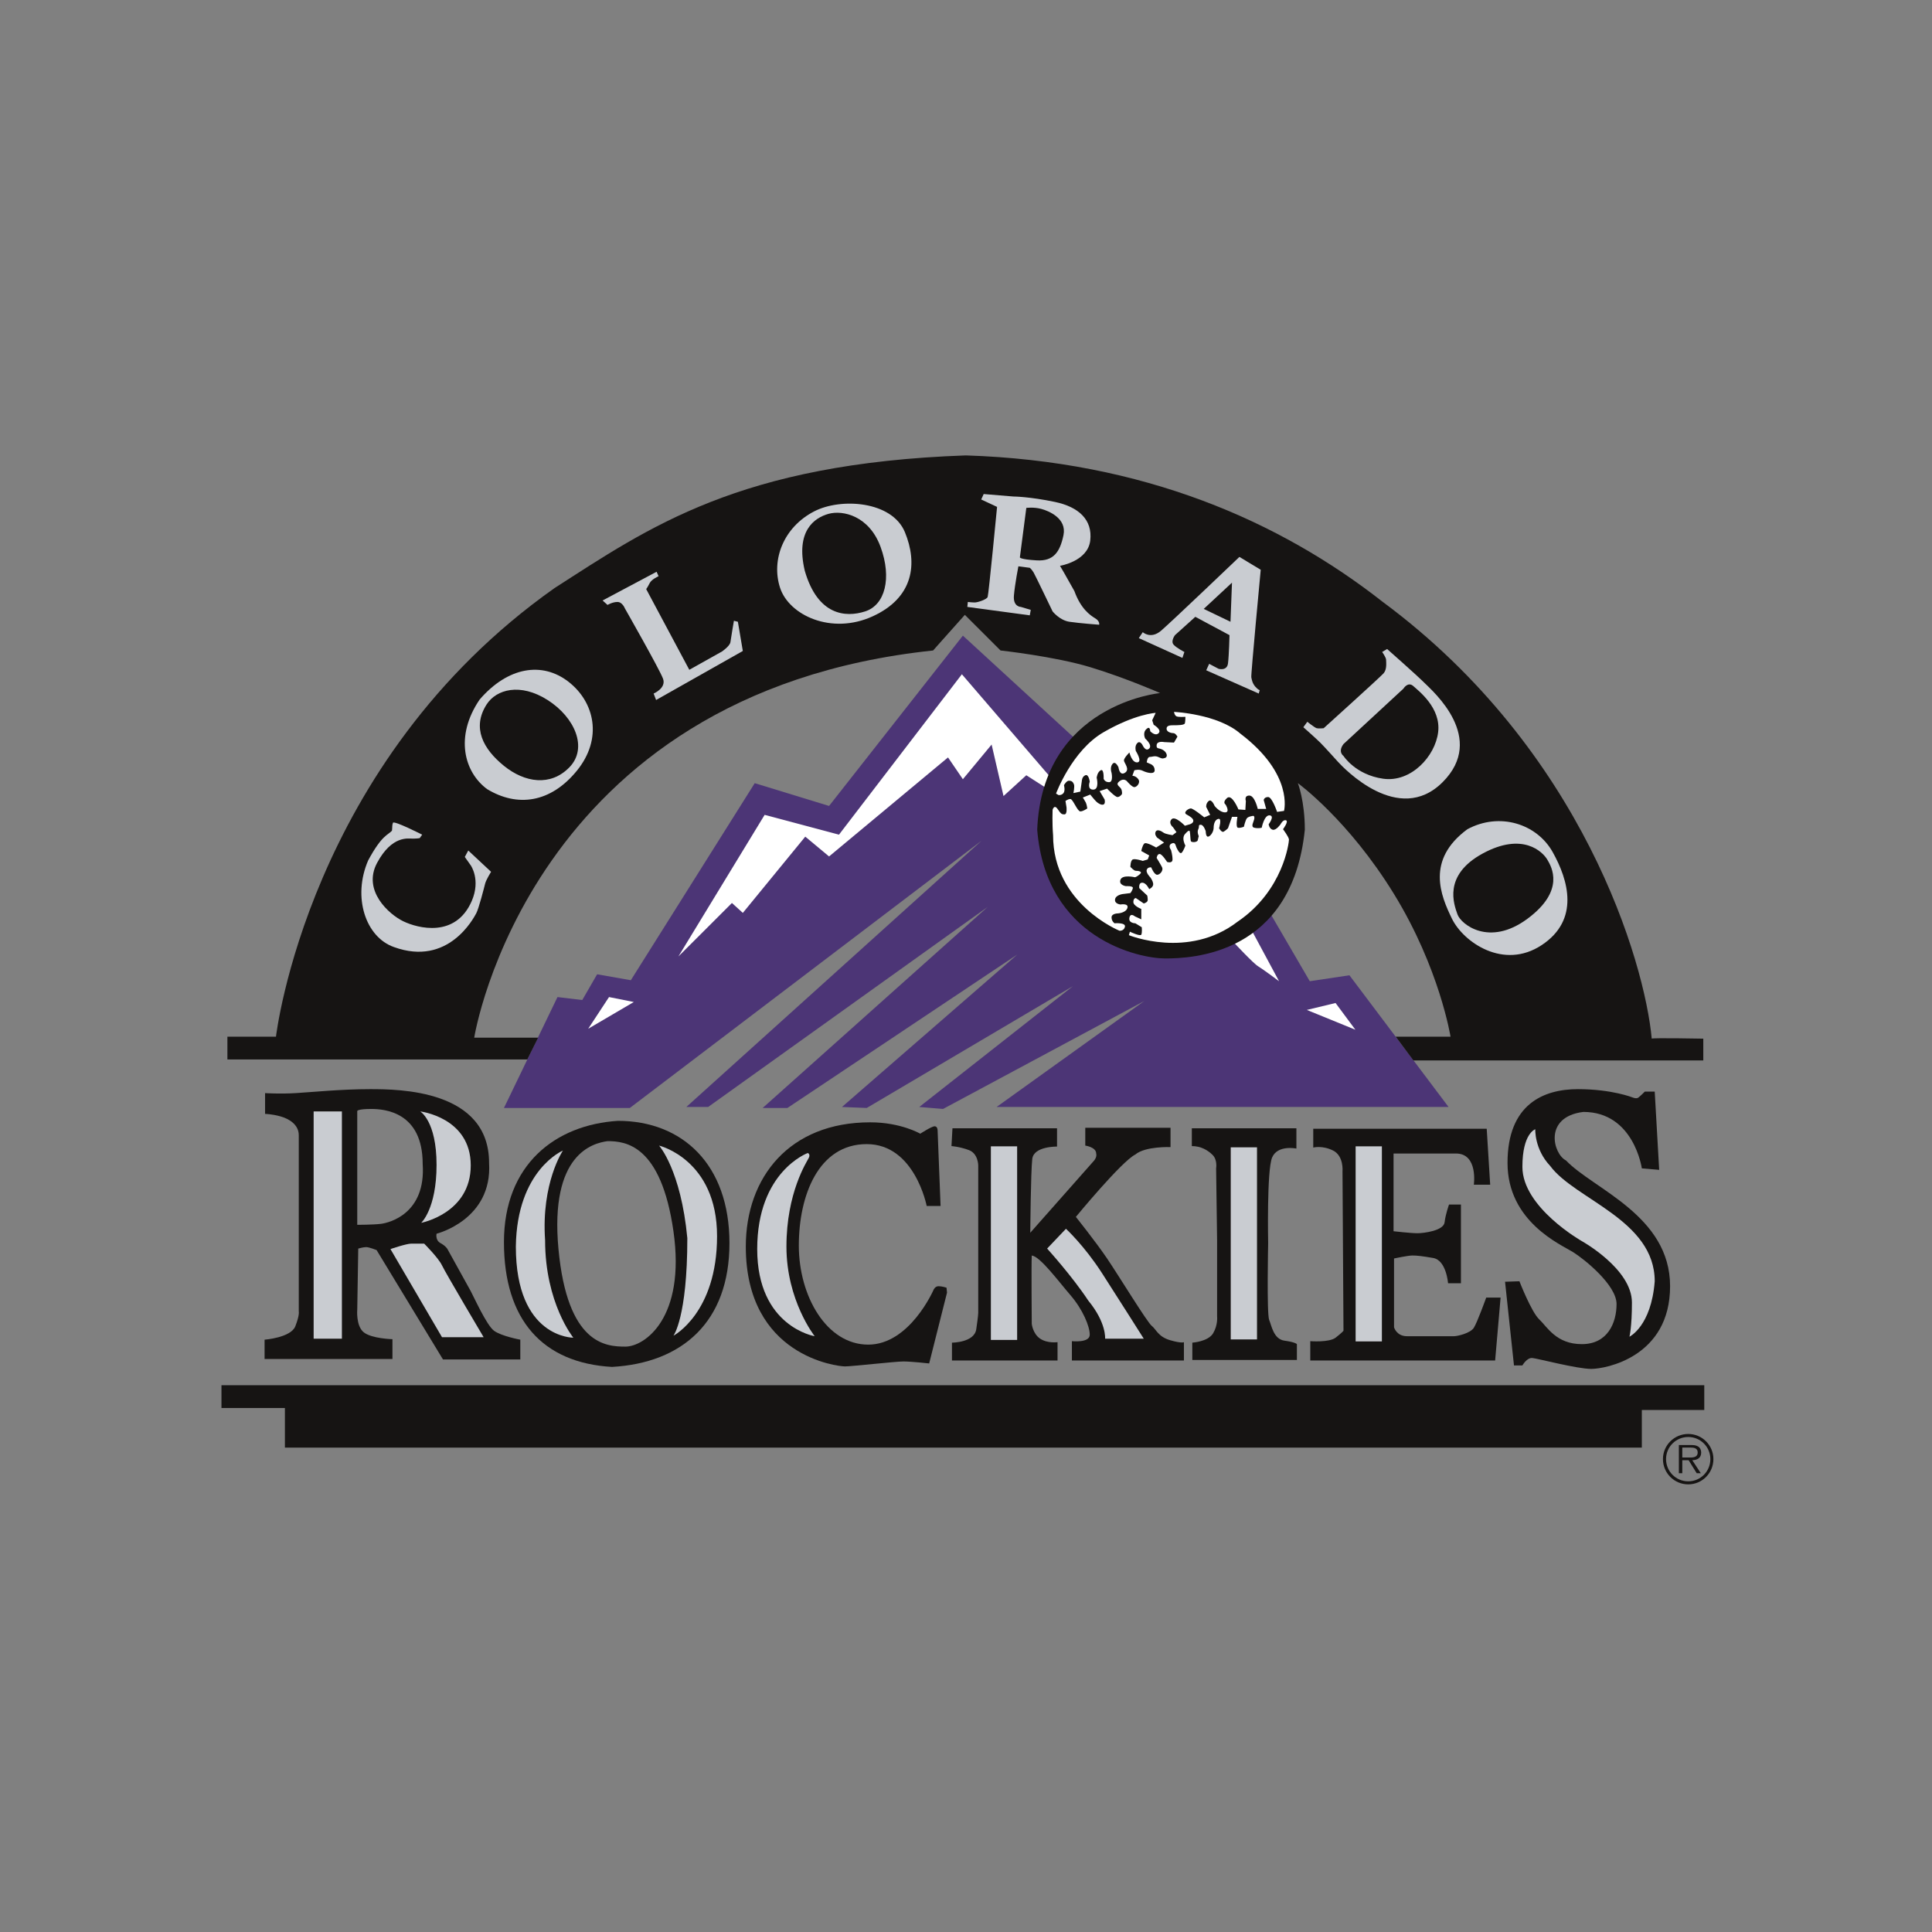 <?xml version="1.0" encoding="UTF-8" standalone="no"?>
<svg width="512px" height="512px" viewBox="0 0 512 512" version="1.1" xmlns="http://www.w3.org/2000/svg" xmlns:xlink="http://www.w3.org/1999/xlink" xmlns:sketch="http://www.bohemiancoding.com/sketch/ns">
    <rect x="0" y="0" width="512" height="512" fill="#808080" stroke="none"/>
    <!-- Generator: Sketch 3.2.2 (9983) - http://www.bohemiancoding.com/sketch -->
    <title>colorado-rockies</title>
    <desc>Created with Sketch.</desc>
    <defs></defs>
    <g id="MLB" stroke="none" stroke-width="1" fill="none" fill-rule="evenodd" sketch:type="MSPage">
        <g id="colorado-rockies" sketch:type="MSArtboardGroup">
            <g sketch:type="MSLayerGroup" transform="translate(57, 119)" id="layer1">
                <g transform="translate(1.571, 0.608)" sketch:type="MSShapeGroup">
                    <g id="g8" transform="translate(74.981, 48.84)" fill="#4C3576">
                        <path d="M14.187,95.783 L0,125.174 L33.359,125.174 L126.609,54.32 L48.332,124.913 L54.111,124.913 L128.186,71.903 L68.558,125.174 L75.125,125.174 L136.064,84.499 L89.574,124.913 L96.141,125.174 L150.776,92.896 L110.061,124.913 L116.366,125.436 L169.69,96.833 L130.551,124.913 L250.33,124.913 L224.061,90.01 L213.554,91.585 L203.311,74.004 L150.776,26.768 L121.621,0 L86.158,45.137 L66.459,39.1 L33.624,91.321 L24.692,89.748 L20.754,96.571 L14.187,95.783 L14.187,95.783 Z" id="path10"></path>
                    </g>
                    <g id="g12" transform="translate(121.213, 59.075)" fill="#FFFFFF">
                        <path d="M0,74.79 L22.852,37.263 L42.554,42.512 L75.125,0 L98.608,27.317 L97.557,30.203 L92.2,26.766 L86.158,32.277 L83.004,18.632 L75.389,27.818 L71.447,22.043 L39.926,48.285 L33.621,43.036 L17.074,63.244 L14.185,60.619 L0,74.79 L0,74.79 Z" id="path14"></path>
                    </g>
                    <g id="g16" transform="translate(268.596, 127.519)" fill="#FFFFFF">
                        <path d="M11.797,12.907 L4.854,0 L0,2.841 C0,2.841 4.966,8.183 6.279,8.971 C7.595,9.756 11.797,12.907 11.797,12.907 L11.797,12.907 Z" id="path18"></path>
                    </g>
                    <g id="g20" transform="translate(1.695, 1.081)" fill="#161413">
                        <path d="M314.303,160.338 L391.124,160.338 L391.124,154.566 C391.124,154.566 377.463,154.304 377.463,154.566 C375.599,134.415 359.364,78.183 306.156,38.805 C278.928,17.443 242.745,1.493 195.693,0 C135.541,2.099 111.638,19.156 86.684,35.164 C21.278,81.35 12.872,154.04 12.872,154.04 L0,154.04 L0,160.074 L79.48,160.074 L82.34,154.304 L65.407,154.304 C65.407,154.304 79.855,62.98 187.025,51.696 C186.763,51.959 195.431,42.251 195.431,42.251 L204.887,51.696 C204.887,51.696 219.334,53.271 228.791,56.157 C238.246,59.044 247.177,62.98 247.177,62.98 C247.177,62.98 215.936,65.889 214.606,99.195 C216.931,128.17 241.659,133.31 248.492,133.31 C255.32,133.31 282.113,132.522 285.526,99.195 C285.526,91.583 283.687,86.86 283.687,86.86 C283.687,86.86 297.084,96.571 309.168,116.252 C321.252,135.932 324.141,154.04 324.141,154.04 L309.61,154.04 L314.303,160.338 L314.303,160.338 Z" id="path22"></path>
                    </g>
                    <g id="g24" transform="translate(257.277, 179.394)" fill="#161413">
                        <path d="M0,4.723 L0,0 L27.712,0 L27.712,5.377 C27.712,5.377 22.723,4.328 21.277,7.742 C19.832,11.154 20.227,30.44 20.227,30.44 C20.227,30.44 19.832,49.203 20.491,50.778 C21.146,52.351 21.67,55.894 24.559,56.289 C27.45,56.682 27.843,57.207 27.843,57.207 L27.843,61.407 L0.133,61.407 L0.133,56.815 C0.133,56.815 4.334,56.551 5.647,54.321 C6.961,52.09 6.697,49.86 6.697,49.86 L6.697,29.784 L6.435,10.628 C6.435,10.628 6.83,8.397 5.518,7.085 C4.206,5.772 2.365,4.723 0,4.723 L0,4.723 Z" id="path26"></path>
                    </g>
                    <g id="g28" transform="translate(74.981, 177.427)" fill="#161413">
                        <path d="M30.208,0 C47.282,0 59.76,11.547 59.76,32.408 C59.76,53.27 47.282,64.162 28.633,65.211 C10.245,64.162 0,52.746 0,32.146 C0,11.547 13.66,1.049 30.208,0 L30.208,0 Z M14.449,33.983 C16.812,59.306 27.057,59.832 32.179,59.832 C37.301,59.832 48.202,52.22 44.919,29.258 C41.635,6.296 32.179,5.38 27.451,5.38 C23.641,5.905 12.084,8.658 14.449,33.983 L14.449,33.983 Z" id="path30"></path>
                    </g>
                    <g id="g32" transform="translate(11.545, 169.028)" fill="#161413">
                        <path d="M33.886,66.26 L33.886,71.511 L0,71.511 L0,66.393 C0,66.393 6.961,65.868 8.144,62.851 C9.326,59.832 9.062,58.913 9.062,58.913 L9.062,12.203 C9.062,9.448 6.567,7.873 4.204,7.216 C1.839,6.562 0.132,6.562 0.132,6.562 L0.132,1.049 C0.132,1.049 3.94,1.311 8.276,1.049 C12.61,0.785 20.36,0 27.975,0 C35.593,0 59.496,0.133 59.496,19.55 C60.416,34.64 45.575,38.313 45.575,38.313 C45.575,38.313 45.181,40.019 46.626,40.807 C48.07,41.594 48.465,42.382 48.465,42.382 C48.465,42.382 53.849,52.09 54.637,53.536 C55.426,54.976 58.839,62.587 60.81,64.031 C62.779,65.473 67.77,66.393 67.77,66.393 L67.77,71.64 L47.282,71.64 L29.684,42.646 C29.684,42.646 27.713,41.858 26.924,41.858 C26.136,41.858 24.824,42.249 24.824,42.249 L24.561,58.39 C24.561,58.39 24.167,62.718 26.268,64.426 C28.369,66.132 33.886,66.26 33.886,66.26 L33.886,66.26 Z M30.864,35.691 C32.965,35.427 42.816,33.067 41.898,19.812 C41.898,6.036 31.785,5.249 28.239,5.249 C24.693,5.249 24.561,5.774 24.561,5.774 L24.561,35.953 C24.561,35.953 28.763,35.953 30.864,35.691 L30.864,35.691 Z" id="path34"></path>
                    </g>
                    <g id="g36" transform="translate(97.309, 144.624)" fill="#FFFFFF">
                        <path d="M12.084,1.313 L5.517,0 L0,8.397 L12.084,1.313 L12.084,1.313 Z" id="path38"></path>
                    </g>
                    <g id="g40" transform="translate(287.747, 146.199)" fill="#FFFFFF">
                        <path d="M0,1.835 L7.619,0 L12.872,7.083 L0,1.835 L0,1.835 Z" id="path42"></path>
                    </g>
                    <g id="g44" transform="translate(220.241, 69.048)" fill="#FFFFFF">
                        <path d="M32.309,0 C32.309,0 43.867,0.524 49.909,5.773 C64.091,16.532 61.467,26.243 61.467,26.243 L59.628,26.502 C59.628,26.502 58.314,22.566 57.263,22.566 C56.213,22.566 56.082,23.354 56.082,23.354 L56.739,25.717 L54.505,25.717 C54.505,25.717 53.717,22.175 52.272,22.175 C50.828,22.175 51.354,23.616 51.354,23.616 L51.221,25.979 L49.383,25.847 C49.383,25.847 47.677,21.649 46.361,22.83 C45.048,24.01 45.967,24.535 45.967,24.535 C45.967,24.535 47.282,26.634 45.836,26.634 C44.393,26.634 43.078,24.929 43.078,24.929 C43.078,24.929 42.29,22.96 41.504,23.616 C40.716,24.274 40.847,25.191 40.847,25.191 L41.897,27.29 L40.321,27.948 C40.321,27.948 37.432,25.585 36.774,25.585 C36.117,25.585 34.674,26.634 35.593,27.16 C36.51,27.684 37.432,28.21 37.432,28.865 C37.432,29.521 36.51,29.785 36.51,29.785 L35.198,30.177 C35.198,30.177 32.571,27.422 31.652,28.471 C30.732,29.521 32.047,30.57 32.047,30.57 L32.966,31.884 L31.916,32.671 C31.916,32.671 30.075,32.407 29.551,32.016 C29.025,31.62 27.845,30.964 27.448,31.752 C27.057,32.539 27.845,33.327 27.845,33.327 L29.682,34.638 L27.581,35.95 C27.581,35.95 24.954,34.376 24.43,34.9 C23.904,35.426 23.64,36.869 23.64,36.869 L25.743,38.051 L25.347,39.1 L24.035,39.494 C24.035,39.494 22.063,38.838 21.408,39.1 C20.751,39.362 20.751,41.067 20.751,41.067 C20.751,41.067 21.67,42.116 22.196,42.116 C22.721,42.116 24.168,42.248 23.247,43.036 C22.328,43.824 21.934,43.824 21.934,43.824 C21.934,43.824 18.65,43.036 18.124,44.479 C17.6,45.922 19.57,46.184 19.57,46.184 C19.57,46.184 21.539,46.054 21.408,46.71 C21.275,47.366 20.751,48.021 20.751,48.021 L18.65,48.285 C18.65,48.285 16.812,48.547 16.681,49.728 C16.548,50.908 18.124,51.04 18.124,51.04 C18.124,51.04 20.358,50.646 19.963,51.957 C19.57,53.271 17.469,53.403 17.469,53.403 C17.469,53.403 15.761,53.403 15.761,54.452 C15.761,55.502 16.548,56.025 16.548,56.025 C16.548,56.025 19.57,55.763 19.308,56.945 C19.045,58.126 17.862,57.994 17.862,57.994 C17.862,57.994 0.264,50.908 0.264,32.671 C3.30194205e-13,29.521 0.131,25.979 0.131,25.979 C0.131,25.979 0.524,24.403 1.446,25.717 C2.365,27.028 2.496,27.16 3.284,27.16 C4.072,27.16 3.81,25.191 3.81,25.191 L3.546,23.616 C3.546,23.616 4.201,23.092 4.861,23.092 C5.516,23.092 6.699,26.372 7.485,26.372 C8.274,26.372 9.326,25.585 9.326,25.585 C9.326,25.585 9.195,24.535 8.933,24.01 C8.669,23.486 8.143,22.698 8.143,22.698 L10.112,21.911 C10.112,21.911 11.163,23.224 11.689,23.748 C12.213,24.274 13.134,24.797 13.661,24.535 C14.185,24.274 13.923,23.224 13.923,23.224 L12.608,20.993 L14.578,20.338 C14.578,20.338 16.681,22.566 17.336,22.566 C17.995,22.566 18.519,21.781 18.519,21.781 C18.519,21.781 18.65,20.993 18.257,20.338 C17.862,19.68 16.681,19.286 17.862,18.369 C19.045,17.451 19.832,18.369 19.832,18.369 C19.832,18.369 21.146,19.944 21.801,19.944 C22.459,19.944 23.509,18.762 22.852,17.845 C22.196,16.925 21.275,16.925 21.275,16.925 L21.801,15.482 C21.801,15.482 22.985,15.088 24.035,15.612 C25.085,16.138 27.186,16.663 27.186,15.482 C27.186,14.301 26.269,13.907 26.269,13.907 L25.085,13.383 C25.085,13.383 25.219,11.94 25.874,11.94 C26.531,11.94 27.186,11.546 28.108,11.94 C29.025,12.334 29.158,12.464 29.946,12.202 C30.732,11.94 30.47,10.758 29.42,10.103 C28.37,9.447 27.581,9.971 27.712,8.789 C27.845,7.61 29.682,8.004 29.682,8.004 L32.309,8.134 L33.228,6.561 C33.228,6.561 32.704,5.641 32.18,5.641 C31.652,5.641 30.339,5.379 30.339,4.46 C30.339,3.542 31.39,3.542 32.309,3.542 C33.228,3.542 35.067,3.542 35.198,3.016 C35.331,2.493 35.331,1.311 35.331,1.311 C35.331,1.311 33.492,1.441 32.966,1.179 C32.44,0.918 32.309,0 32.309,0 L32.309,0 Z" id="path46"></path>
                    </g>
                    <g id="g48" transform="translate(24.547, 174.933)" fill="#C9CCD1">
                        <path d="M0,0 L7.488,0 L7.488,60.226 L0,60.226 L0,0 L0,0 Z" id="path50"></path>
                    </g>
                    <g id="g52" transform="translate(52.787, 174.933)" fill="#C9CCD1">
                        <path d="M0,0 C0,0 13.396,1.573 13.396,14.302 C13.396,27.029 0.262,29.522 0.262,29.522 C0.262,29.522 4.334,25.848 4.334,14.171 C4.334,2.493 0,0 0,0 L0,0 Z" id="path54"></path>
                    </g>
                    <g id="g56" transform="translate(44.905, 209.966)" fill="#C9CCD1">
                        <path d="M0,1.444 C0,1.444 4.204,0 5.517,0 L8.932,0 C8.932,0 12.74,3.807 13.66,5.772 C14.579,7.742 24.692,24.799 24.692,24.799 L13.66,24.799 L0,1.444 L0,1.444 Z" id="path58"></path>
                    </g>
                    <g id="g60" transform="translate(78.135, 185.298)" fill="#C9CCD1">
                        <path d="M12.476,0 C12.476,0 6.699,8.53 7.75,23.75 C7.75,40.414 15.235,49.598 15.235,49.598 C15.235,49.598 0,49.729 0,25.456 C0.262,5.118 12.476,0 12.476,0 L12.476,0 Z" id="path62"></path>
                    </g>
                    <g id="g64" transform="translate(116.09, 183.986)" fill="#C9CCD1">
                        <path d="M0,0 C0,0 15.367,3.676 15.367,24.009 C15.367,44.347 3.81,50.386 3.81,50.386 C3.81,50.386 7.488,45.53 7.488,24.535 C5.779,6.429 0,0 0,0 L0,0 Z" id="path66"></path>
                    </g>
                    <g id="g68" transform="translate(0.12, 247.492)" fill="#161413">
                        <path d="M0,0 L392.96,0 L392.96,6.562 L376.413,6.562 L376.413,16.533 L16.812,16.533 L16.812,6.036 L0,6.036 L0,0 L0,0 Z" id="path70"></path>
                    </g>
                    <g id="g72" transform="translate(139.075, 177.819)" fill="#161413">
                        <path d="M0,32.934 C0,14.564 11.557,0 32.965,0 C41.109,0 46.229,3.017 46.229,3.017 C46.229,3.017 49.251,1.051 50.039,1.051 C50.828,1.051 50.828,2.101 50.828,2.101 L51.616,22.175 L47.938,22.175 C47.938,22.175 44.787,5.774 32.047,5.774 C19.307,5.774 14.052,19.287 14.052,32.672 C14.052,46.055 21.408,58.913 32.439,58.913 C43.472,58.913 49.777,44.347 49.777,44.347 C49.777,44.347 50.169,43.431 51.09,43.431 C52.01,43.431 53.193,43.824 53.193,43.824 L53.323,45.135 L48.595,63.9 C48.595,63.9 43.866,63.374 41.765,63.374 C39.662,63.374 28.107,64.685 26.266,64.685 C24.429,64.685 0,62.063 0,32.934 L0,32.934 Z" id="path74"></path>
                    </g>
                    <g id="g76" transform="translate(142.096, 185.954)" fill="#C9CCD1">
                        <path d="M7.748,24.799 C7.748,39.101 15.235,48.547 15.235,48.547 C15.235,48.547 0,46.053 0,25.456 C0,4.856 13.396,0 13.396,0 C13.396,0 14.185,0.264 13.658,1.313 C13.132,2.363 7.748,10.497 7.748,24.799 L7.748,24.799 Z" id="path78"></path>
                    </g>
                    <g id="g80" transform="translate(267.588, 184.445)" fill="#C9CCD1">
                        <path d="M0,0 L6.959,0 L6.959,50.909 L0,50.909 L0,0 L0,0 Z" id="path82"></path>
                    </g>
                    <g id="g84" transform="translate(193.58, 179.264)" fill="#161413">
                        <path d="M0,4.854 L0.262,0.131 L27.975,0.131 L27.975,4.985 C27.975,4.985 21.802,4.854 21.409,8.266 C21.014,11.677 20.883,27.816 20.883,27.816 L37.823,8.66 C37.823,8.66 38.611,7.742 38.349,6.822 C38.349,5.118 35.46,4.723 35.46,4.723 L35.46,0 L58.05,0 L58.05,5.118 C58.05,5.118 51.353,4.854 48.724,7.085 C45.047,8.922 32.963,23.619 32.963,23.619 C32.963,23.619 38.218,30.179 41.238,34.638 C44.26,39.101 51.879,51.564 53.058,52.482 C54.242,53.403 54.768,55.37 57.919,56.289 C61.07,57.207 61.596,56.812 61.596,56.812 L61.596,61.668 L31.914,61.668 L31.914,56.551 C31.914,56.551 36.644,57.074 36.644,54.845 C36.644,52.615 34.803,48.154 31.521,44.35 C28.237,40.543 23.51,34.114 21.276,33.85 C21.145,36.213 21.276,51.959 21.276,51.959 C21.276,51.959 21.538,54.583 23.51,55.896 C25.477,57.207 28.106,56.812 28.106,56.812 L28.106,61.668 L0.13,61.668 L0.13,56.945 C0.13,56.945 6.041,56.945 6.565,53.403 C7.091,49.858 7.091,49.07 7.091,49.07 L7.091,9.972 C7.091,9.972 7.091,6.822 4.596,5.903 C2.101,4.985 0,4.854 0,4.854 L0,4.854 Z" id="path86"></path>
                    </g>
                    <g id="g88" transform="translate(288.667, 179.525)" fill="#161413">
                        <path d="M0.788,4.985 L0.788,0 L46.758,0 L47.675,14.828 L43.343,14.828 C43.343,14.828 44.524,6.56 38.613,6.56 L22.065,6.56 L22.065,27.16 C22.065,27.16 26.662,27.685 28.37,27.685 C30.077,27.685 35.331,27.029 35.593,24.799 C35.857,22.57 36.774,20.076 36.774,20.076 L39.925,20.076 L39.925,40.938 L36.512,40.938 C36.512,40.938 36.06,34.853 32.573,34.247 C29.551,33.721 28.239,33.588 27.057,33.588 C25.874,33.588 22.196,34.376 22.196,34.376 L22.196,52.615 C22.196,52.615 22.854,54.976 25.612,54.976 L38.089,54.976 C39.008,54.976 42.421,54.19 43.343,52.746 C44.262,51.302 46.625,44.74 46.625,44.74 L50.433,44.74 L48.99,61.407 L0,61.407 L0,56.289 C0,56.289 4.992,56.684 6.699,55.37 C8.405,54.059 8.8,53.534 8.8,53.534 L8.538,11.285 C8.538,11.285 8.931,7.216 6.042,5.772 C3.153,4.33 0.788,4.985 0.788,4.985 L0.788,4.985 Z" id="path90"></path>
                    </g>
                    <g id="g92" transform="translate(300.685, 184.183)" fill="#C9CCD1">
                        <path d="M0,0 L6.959,0 L6.959,51.697 L0,51.697 L0,0 L0,0 Z" id="path94"></path>
                    </g>
                    <g id="g96" transform="translate(340.283, 169.028)" fill="#161413">
                        <path d="M19.305,0 C28.37,0 33.885,2.232 33.885,2.232 C33.885,2.232 34.803,2.626 35.329,2.232 C35.855,1.839 37.036,0.657 37.036,0.657 L39.663,0.657 L40.847,21.387 L36.25,20.995 C36.25,20.995 34.147,6.036 20.751,6.036 C10.112,7.347 12.739,17.19 16.154,18.896 C23.378,26.505 43.736,33.457 43.736,52.223 C43.736,70.983 26.662,74.136 22.852,74.136 C19.043,74.136 8.667,71.378 7.223,71.247 C5.778,71.116 4.597,73.215 4.597,73.215 L2.365,73.215 L0,51.04 L3.808,50.911 C3.808,50.911 6.961,59.044 9.062,61.014 C11.165,62.979 13.528,67.574 20.358,67.574 C27.186,67.574 29.551,61.93 29.551,56.945 C29.551,51.961 21.146,45.135 17.993,43.169 C14.84,41.2 0.655,35.165 0.655,19.55 C0.655,3.938 10.243,0 19.305,0 L19.305,0 Z" id="path98"></path>
                    </g>
                    <g id="g100" transform="translate(344.88, 179.656)" fill="#C9CCD1">
                        <path d="M3.415,0 C3.415,0 3.153,5.249 7.354,9.71 C13.921,18.632 35.067,24.012 35.067,40.283 C34.15,52.223 28.37,54.978 28.37,54.978 C28.37,54.978 29.027,52.484 29.027,45.925 C29.027,37.002 15.761,29.653 15.761,29.653 C15.761,29.653 0,20.733 0,9.972 C0,1.051 3.415,0 3.415,0 L3.415,0 Z" id="path102"></path>
                    </g>
                    <g id="g104" transform="translate(240.465, 96.338)" fill="#FFFFFF">
                        <path d="M0.133,31.884 L0.395,30.966 C0.395,30.966 3.153,32.277 3.415,31.754 C3.679,31.228 3.548,29.785 3.548,29.785 L1.839,28.735 C1.839,28.735 4.32071046e-13,28.735 0.264,27.292 C0.526,25.849 1.71,26.898 1.71,26.898 L3.415,27.686 L3.415,24.931 C3.415,24.931 1.315,24.144 1.315,23.094 C1.315,22.045 1.972,22.045 1.972,22.045 L4.072,23.486 C4.072,23.486 5.123,23.224 5.123,22.569 C5.123,21.913 4.994,21.387 4.994,21.387 L2.889,19.42 C2.889,19.42 2.627,17.977 3.679,17.977 C4.73,17.977 5.518,19.682 5.518,19.682 C5.518,19.682 6.699,19.156 6.568,18.239 C6.437,17.321 5.78,16.534 5.78,16.534 C5.78,16.534 4.597,15.352 4.861,14.564 C5.123,13.777 6.044,13.909 6.044,13.909 C6.044,13.909 6.832,15.878 7.621,15.878 C8.407,15.878 9.326,14.696 8.933,13.909 C8.538,13.123 7.488,11.416 7.488,11.416 C7.488,11.416 7.621,10.367 8.274,10.367 C8.933,10.367 10.246,12.466 10.246,12.466 C10.246,12.466 11.691,12.991 11.691,11.81 C11.691,10.629 11.296,9.315 11.296,9.315 C11.296,9.315 10.377,8.136 11.427,7.61 C12.479,7.086 12.479,8.136 12.741,8.66 C13.003,9.185 13.661,10.629 14.185,9.973 C14.711,9.315 15.106,8.136 15.106,8.136 C15.106,8.136 14.58,7.216 14.58,6.299 C14.58,5.381 15.106,4.985 15.106,4.985 C15.106,4.985 16.157,3.674 16.285,4.462 C16.419,5.249 16.419,6.561 16.55,6.954 C16.681,7.348 18.257,7.348 18.388,6.693 C18.519,6.037 18.65,5.643 18.65,5.643 C18.65,5.643 18.124,4.594 18.519,3.806 C18.912,3.018 18.388,2.625 19.177,2.625 C19.965,2.625 20.491,4.33 20.491,4.33 C20.491,4.33 20.491,5.905 21.146,5.773 C21.803,5.643 22.592,4.462 22.592,3.412 C22.592,2.363 22.985,1.181 23.904,1.052 C24.823,0.92 24.035,3.544 24.035,3.544 C24.035,3.544 24.692,4.726 25.219,4.462 C25.743,4.2 26.398,3.544 26.398,3.544 L27.452,0.526 L28.896,0.526 C28.896,0.526 28.37,3.28 29.027,3.412 C29.684,3.544 30.603,3.15 30.603,3.15 C30.603,3.15 30.996,1.443 31.392,0.92 C31.785,0.394 33.097,0.264 33.097,0.264 C33.097,0.264 33.492,0.264 33.359,1.052 C33.23,1.837 32.309,3.15 33.359,3.412 C34.41,3.674 35.331,3.412 35.331,3.412 C35.331,3.412 35.988,8.65418848e-14 37.432,0.132 C38.877,0.264 37.17,2.495 37.17,2.495 C37.17,2.495 37.303,3.674 38.22,3.938 C39.141,4.2 40.321,2.495 40.321,2.495 C40.321,2.495 40.978,1.181 41.766,1.443 C42.554,1.707 40.978,3.806 40.978,3.806 C40.978,3.806 42.554,5.905 42.554,6.561 C42.554,7.216 41.109,20.076 28.896,28.341 C15.892,38.314 0.133,31.884 0.133,31.884 L0.133,31.884 Z" id="path106"></path>
                    </g>
                    <g id="g108" transform="translate(221.291, 69.31)" fill="#FFFFFF">
                        <path d="M1.972,21.255 C1.446,21.913 0.657,21.781 0.657,21.781 L0,21.387 C0,21.387 4.203,9.973 12.61,5.118 C21.013,0.262 26.398,0 26.398,0 L25.481,1.967 L25.874,3.149 C25.874,3.149 28.108,4.46 27.186,5.379 C26.269,6.299 24.954,4.854 24.954,4.854 C24.954,4.854 24.954,3.281 23.904,4.33 C22.854,5.379 23.642,6.823 23.642,6.823 C23.642,6.823 25.612,8.528 24.692,9.447 C23.771,10.365 22.985,8.66 22.985,8.66 C22.985,8.66 22.328,7.216 21.539,8.004 C20.751,8.792 21.146,10.103 21.146,10.103 C21.146,10.103 22.985,12.989 21.539,13.121 C20.096,13.251 19.439,10.497 19.439,10.497 C19.439,10.497 17.995,11.94 17.995,12.596 C17.995,13.251 19.701,14.958 18.257,15.876 C16.812,16.795 16.55,14.433 16.55,14.433 C16.55,14.433 15.761,12.596 14.973,13.515 C14.185,14.433 14.711,15.876 14.711,15.876 C14.711,15.876 15.235,18.369 14.052,18.369 C12.872,18.369 12.61,17.451 12.61,17.451 C12.61,17.451 12.739,14.695 11.822,15.22 C10.901,15.744 10.77,17.189 10.77,17.189 C10.77,17.189 11.558,20.338 9.85,20.338 C8.145,20.338 8.933,18.239 8.933,18.239 C8.933,18.239 8.669,16.138 7.75,16.532 C6.828,16.925 6.828,18.107 6.828,18.107 L6.435,20.863 L4.599,21.255 C4.599,21.255 4.992,19.55 4.728,18.894 C4.466,18.239 4.072,17.975 3.415,17.975 C2.76,17.975 2.101,19.156 2.101,19.156 C2.101,19.156 2.496,20.6 1.972,21.255 L1.972,21.255 Z" id="path110"></path>
                    </g>
                    <g id="g112" transform="translate(248.215, 68.916)" fill="#161413">
                        <path d="M0.524,0 C0.524,0 2.889,1.181 2.234,1.967 C1.577,2.755 0.788,1.837 0.788,1.837 L0,0.788 L0.524,0 L0.524,0 Z" id="path114"></path>
                    </g>
                    <g id="g116" transform="translate(321.381, 97.662)" fill="#C9CCD1">
                        <path d="M31.51,8.517 C35.713,15.997 38.733,26.494 28.621,33.184 C18.507,39.877 7.87,32.397 4.848,26.23 C1.828,20.063 -2.113,10.616 8.92,2.482 C17.456,-2.111 27.307,1.039 31.51,8.517 L31.51,8.517 Z" id="path118"></path>
                    </g>
                    <g id="g120" transform="translate(325.849, 102.911)" fill="#161413">
                        <path d="M25.599,5.237 C26.78,7.204 30.458,13.503 20.345,20.981 C10.231,28.461 2.743,22.424 1.826,19.801 C0.907,17.177 -2.113,9.435 8.523,3.662 C19.162,-2.111 24.416,3.268 25.599,5.237 L25.599,5.237 Z" id="path122"></path>
                    </g>
                    <g id="g124" transform="translate(286.83, 52.383)" fill="#C9CCD1">
                        <path d="M22.194,0 C22.194,0 29.944,6.825 32.176,9.055 C34.41,11.284 48.594,23.62 36.905,35.296 C25.214,46.974 10.636,31.49 9.191,29.917 C7.748,28.341 5.647,25.981 4.463,24.799 C3.282,23.62 0,20.731 0,20.731 L1.05,19.288 C1.05,19.288 3.018,20.863 3.544,20.995 C4.072,21.125 5.385,20.995 5.385,20.995 C5.385,20.995 20.356,7.48 21.275,6.431 C22.194,5.381 21.932,3.544 21.932,2.888 C21.932,2.231 20.882,0.788 20.882,0.788 L22.194,0 L22.194,0 Z" id="path126"></path>
                    </g>
                    <g id="g128" transform="translate(295.89, 60.912)" fill="#161413">
                        <path d="M1.577,16.663 L17.467,1.969 C17.467,1.969 18.65,-7.91589017e-14 20.098,1.311 C21.539,2.625 27.45,7.084 26.662,13.515 C25.874,19.944 19.439,26.898 12.084,25.849 C4.73,24.799 1.577,19.812 1.577,19.812 C1.577,19.812 -3.12083692e-13,18.762 1.577,16.663 L1.577,16.663 Z" id="path130"></path>
                    </g>
                    <g id="g132" transform="translate(243.225, 27.979)" fill="#C9CCD1">
                        <path d="M26.66,0 L32.309,3.41 C32.309,3.41 29.682,31.228 29.813,31.884 C29.944,32.539 30.075,33.459 30.863,34.376 C31.649,35.294 32.045,35.294 32.045,35.294 L31.783,36.213 L17.862,30.046 L18.648,28.341 L21.144,29.653 C21.144,29.653 23.376,30.308 23.638,28.209 C23.902,26.111 24.033,20.731 24.033,20.731 L14.973,15.876 L9.586,20.731 C9.586,20.731 8.405,22.304 9.195,23.224 C9.981,24.141 12.082,25.191 12.082,25.191 L11.558,26.766 L0,21.519 L1.05,19.944 C1.05,19.944 3.151,21.911 5.909,19.55 C8.667,17.187 26.66,0 26.66,0 L26.66,0 Z" id="path134"></path>
                    </g>
                    <g id="g136" transform="translate(260.43, 34.802)" fill="#161413">
                        <path d="M7.488,0 L7.092,10.365 L0,6.955 L7.488,0 L7.488,0 Z" id="path138"></path>
                    </g>
                    <g id="g140" transform="translate(197.782, 11.316)" fill="#C9CCD1">
                        <path d="M13.528,19.156 L16.548,19.55 C16.548,19.55 17.074,19.944 17.6,20.861 C18.124,21.781 22.59,31.096 22.59,31.096 C22.59,31.096 24.43,33.457 27.055,33.851 C29.682,34.244 34.936,34.638 34.936,34.638 C34.936,34.638 35.198,33.721 33.883,32.933 C32.571,32.146 30.075,30.44 28.37,25.717 C26.269,21.911 24.559,19.024 24.559,19.024 C24.559,19.024 31.916,17.845 32.571,12.334 C33.228,6.822 29.511,3.418 23.247,2.099 C16.44,0.672 12.213,0.656 12.213,0.656 L4.334,0 L3.678,1.443 L7.881,3.41 C7.881,3.41 5.647,26.634 5.385,27.29 C5.122,27.948 2.757,28.735 1.969,28.735 C1.181,28.735 0.132,28.603 0.132,28.603 L0,29.915 L16.548,32.146 L16.812,30.702 L14.185,29.915 C14.185,29.915 12.084,29.915 12.346,26.896 C12.608,23.88 13.528,19.156 13.528,19.156 L13.528,19.156 Z" id="path142"></path>
                    </g>
                    <g id="g144" transform="translate(211.705, 14.726)" fill="#161413">
                        <path d="M0,13.383 L1.708,0.264 C1.708,0.264 3.677,3.10862447e-14 5.647,0.526 C7.617,1.05 12.475,3.018 11.558,7.48 C10.636,11.94 8.929,14.435 4.466,14.171 C0,13.909 0,13.383 0,13.383 L0,13.383 Z" id="path146"></path>
                    </g>
                    <g id="g148" transform="translate(145.772, 12.25)" fill="#C9CCD1">
                        <path d="M11.428,3.658 C18.513,3.50830476e-14 32.047,0.903 35.463,9.169 C38.878,17.435 37.826,26.488 26.925,31.473 C16.024,36.461 4.728,31.211 2.365,23.863 C-3.21076499e-13,16.517 3.284,7.855 11.428,3.658 L11.428,3.658 Z" id="path150"></path>
                    </g>
                    <g id="g152" transform="translate(152.209, 15.514)" fill="#161413">
                        <path d="M8.798,1.049 C12.608,-1.00919273e-13 19.569,1.575 22.591,9.841 C25.61,18.107 23.771,25.191 18.517,26.898 C13.264,28.603 5.909,27.948 2.495,16.14 C3.13082893e-14,5.641 4.99,2.099 8.798,1.049 L8.798,1.049 Z" id="path154"></path>
                    </g>
                    <g id="g156" transform="translate(101.117, 31.915)" fill="#C9CCD1">
                        <path d="M0,7.61 L14.317,0 L14.843,1.181 C14.843,1.181 13.004,1.967 12.478,3.018 C11.954,4.068 11.559,4.592 11.559,4.592 L22.985,25.979 L31.653,21.125 C31.653,21.125 33.756,19.682 33.886,18.632 C34.018,17.583 34.806,12.989 34.806,12.989 L35.857,13.251 L37.169,20.993 L14.185,33.983 L13.528,32.277 C13.528,32.277 16.944,30.834 16.023,28.342 C15.105,25.849 5.911,9.709 5.911,9.709 C5.911,9.709 5.254,8.004 3.942,8.004 C2.627,8.004 1.315,8.789 1.315,8.789 L0,7.61 L0,7.61 Z" id="path158"></path>
                    </g>
                    <g id="g160" transform="translate(63.962, 57.774)" fill="#C9CCD1">
                        <path d="M4.584,7.994 C12.071,-0.668 21.133,-2.111 28.095,3.27 C35.054,8.649 37.287,18.358 30.326,26.886 C23.365,35.415 14.566,36.597 6.555,31.741 C0.512,27.28 -2.113,17.834 4.584,7.994 L4.584,7.994 Z" id="path162"></path>
                    </g>
                    <g id="g164" transform="translate(68.558, 61.306)" fill="#161413">
                        <path d="M1.827,5.773 C4.396,1.755 10.757,-6.43929354e-15 17.982,4.592 C25.205,9.183 28.751,17.319 23.761,22.437 C18.768,27.554 11.939,26.504 6.423,22.043 C0.908,17.583 -2.113,11.94 1.827,5.773 L1.827,5.773 Z" id="path166"></path>
                    </g>
                    <g id="g168" transform="translate(36.906, 97.781)" fill="#C9CCD1">
                        <path d="M8.92,33.591 C1.393,30.95 -2.113,20.338 2.091,10.629 C5.768,3.806 7.343,3.938 8.394,2.757 C8.526,1.837 8.394,1.313 8.658,0.658 C8.92,-8.72635297e-14 16.405,3.806 16.405,3.806 L15.749,4.724 C15.749,4.724 15.093,4.856 13.91,4.856 C12.73,4.856 8.394,3.938 4.454,11.284 C0.514,18.632 7.605,24.931 11.415,26.768 C15.225,28.605 25.255,31.269 29.539,21.389 C31.977,15.746 29.277,11.94 29.277,11.94 L27.7,9.711 L28.619,8.004 L34.662,13.647 C34.662,13.647 33.349,15.746 33.085,16.795 C32.823,17.845 31.378,23.488 30.722,24.669 C30.066,25.849 23.366,38.838 8.92,33.591 L8.92,33.591 Z" id="path170"></path>
                    </g>
                    <g id="g172" transform="translate(382.127, 260.406)" fill="#161413">
                        <path d="M0,6.661 C0,2.99 2.995,0 6.701,0 C10.396,0 13.371,2.99 13.371,6.661 C13.371,10.368 10.396,13.358 6.701,13.358 C2.995,13.358 0,10.368 0,6.661 L0,6.661 Z M12.568,6.661 C12.568,3.427 9.941,0.804 6.701,0.804 C3.447,0.804 0.822,3.427 0.822,6.661 C0.822,9.931 3.447,12.554 6.701,12.554 C9.941,12.554 12.568,9.931 12.568,6.661 L12.568,6.661 Z M10.03,10.402 L8.944,10.402 L6.807,6.959 L5.127,6.959 L5.127,10.402 L4.218,10.402 L4.218,2.937 L7.473,2.937 C8.103,2.937 8.732,2.971 9.292,3.304 C9.855,3.621 10.134,4.284 10.134,4.913 C10.134,6.38 9.1,6.923 7.771,6.959 L10.03,10.402 L10.03,10.402 Z M6.528,6.243 C7.578,6.243 9.206,6.416 9.206,4.894 C9.206,3.741 8.189,3.602 7.264,3.602 L5.127,3.602 L5.127,6.243 L6.528,6.243 L6.528,6.243 Z" id="path174"></path>
                    </g>
                    <g id="g176" transform="translate(204.021, 184.183)" fill="#C9CCD1">
                        <path d="M0,0 L6.961,0 L6.961,51.304 L0,51.304 L0,0 L0,0 Z" id="path178"></path>
                    </g>
                    <g id="g180" transform="translate(218.928, 206.03)" fill="#C9CCD1">
                        <path d="M0,5.247 L4.99,0 C4.99,0 9.85,4.461 14.578,11.808 C19.308,19.156 25.61,29.129 25.61,29.129 L15.364,29.129 C15.364,29.129 15.759,24.928 10.901,19.025 C6.566,12.465 0,5.247 0,5.247 L0,5.247 Z" id="path182"></path>
                    </g>
                </g>
            </g>
        </g>
    </g>
</svg>